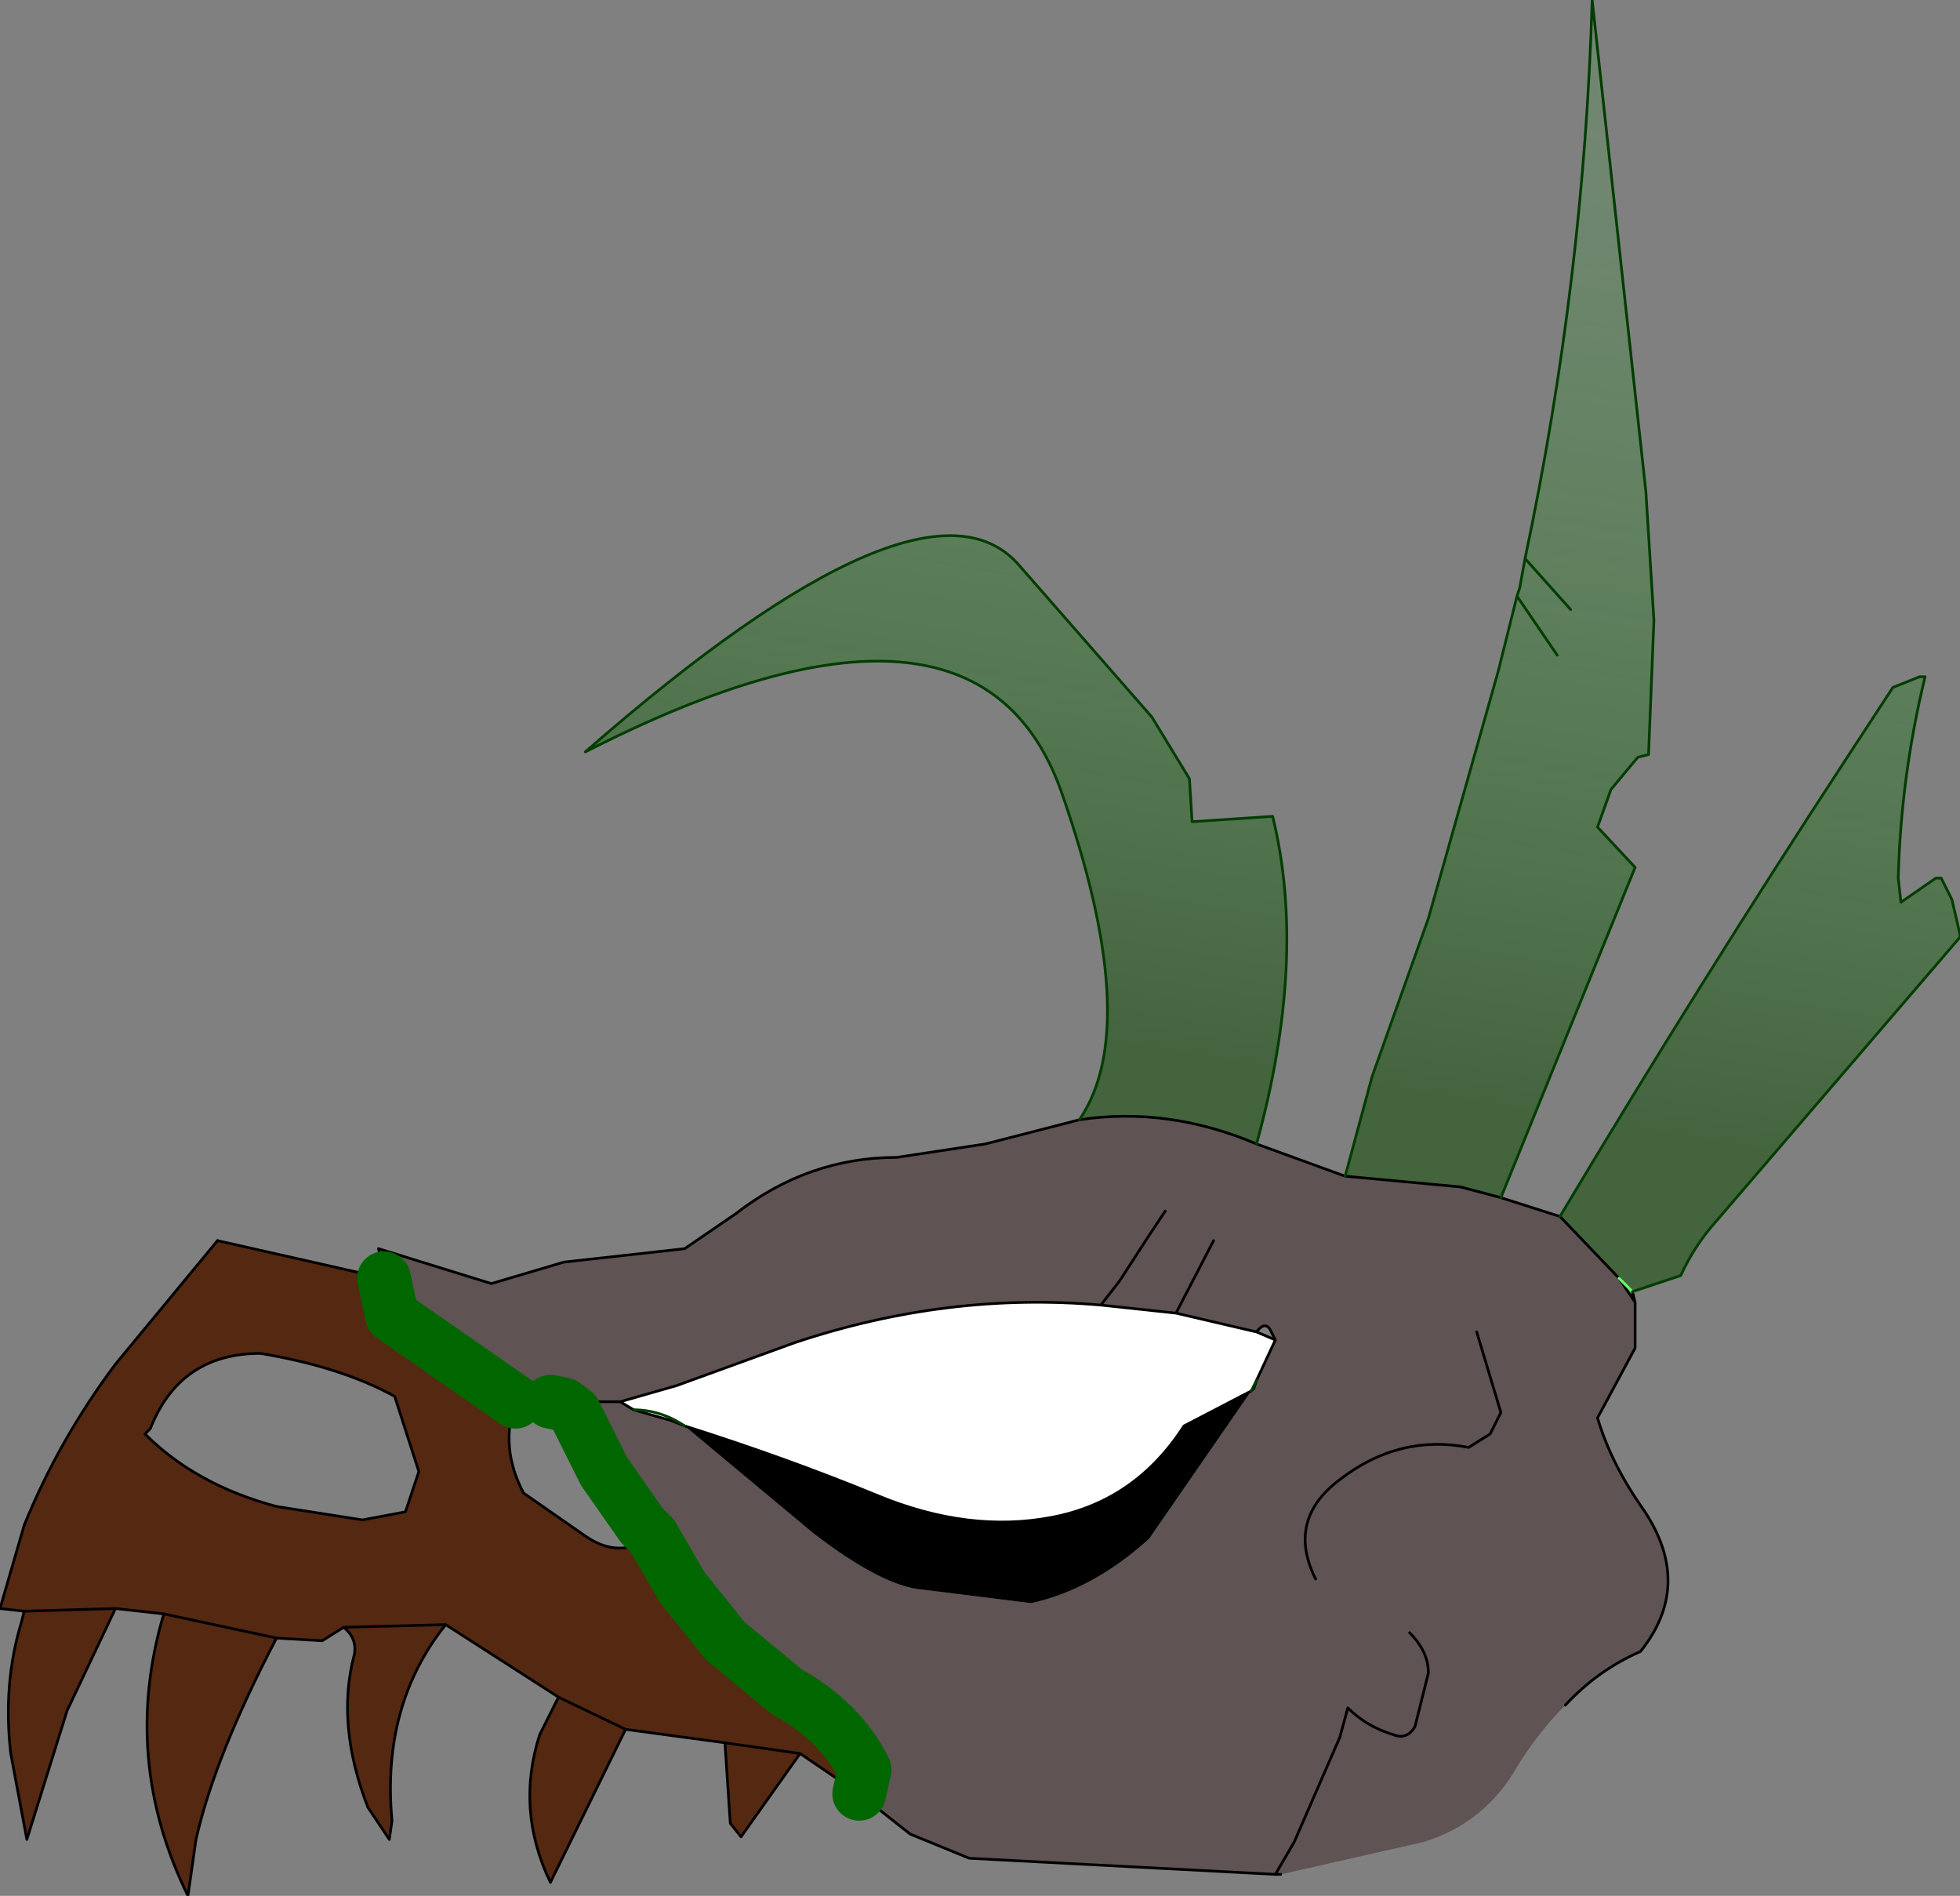 <?xml version="1.0" encoding="UTF-8" standalone="no"?>
<svg xmlns:xlink="http://www.w3.org/1999/xlink" height="35.3px" width="36.5px" xmlns="http://www.w3.org/2000/svg">
  <rect width="100%" height="100%" fill="#808080" stroke="none"/>
  <g transform="matrix(1.0, 0.0, 0.0, 1.0, 20.5, 17.65)">
    <path d="M7.45 4.65 L8.55 5.0 9.65 6.15 9.95 6.6 9.95 7.45 9.25 8.75 Q9.5 9.6 10.1 10.45 11.05 11.85 10.05 13.1 9.25 13.45 8.65 14.1 8.15 14.6 7.75 15.25 7.15 16.3 6.0 16.65 L3.35 17.25 3.3 17.25 3.25 17.25 -2.45 16.95 -3.55 16.5 -4.5 15.75 -4.4 15.3 Q-4.85 14.4 -5.85 13.85 L-7.0 12.9 -7.8 11.9 -8.35 10.95 -8.55 10.75 -9.25 9.75 -9.8 8.65 -10.0 8.5 -10.25 8.45 -10.8 8.45 -10.9 8.45 -13.2 6.85 -13.35 6.15 -13.45 5.6 -11.35 6.25 -10.0 5.85 -7.75 5.6 -6.8 4.95 Q-5.45 3.9 -3.8 3.9 L-2.15 3.65 -0.4 3.2 Q1.25 2.95 2.9 3.65 L4.55 4.25 6.7 4.45 7.45 4.65 M1.2 4.9 L0.9 5.35 0.35 6.2 0.0 6.65 0.35 6.2 0.9 5.35 1.2 4.9 M2.8 8.25 L2.85 8.2 2.9 8.05 3.25 7.3 3.15 7.1 Q3.05 6.95 2.9 7.15 L1.4 6.8 0.0 6.65 Q-2.85 6.4 -5.7 7.35 L-7.9 8.15 -8.95 8.45 -8.7 8.6 -8.0 8.8 -7.75 8.9 -5.35 10.9 Q-4.05 11.9 -3.3 11.95 L-1.3 12.2 Q-0.15 11.95 0.9 11.0 L2.8 8.25 M4.0 11.75 Q3.45 10.65 4.45 9.9 5.55 9.05 6.85 9.3 L7.25 9.05 7.45 8.65 7.0 7.15 7.45 8.65 7.25 9.05 6.85 9.3 Q5.55 9.05 4.45 9.9 3.45 10.65 4.0 11.75 M2.1 5.45 L1.4 6.8 2.1 5.45 M5.75 12.75 Q6.1 13.1 6.1 13.5 L5.85 14.5 Q5.7 14.75 5.45 14.65 4.95 14.5 4.6 14.15 L4.45 14.7 3.6 16.65 3.25 17.25 3.6 16.65 4.45 14.7 4.6 14.15 Q4.95 14.5 5.45 14.65 5.7 14.75 5.85 14.5 L6.1 13.5 Q6.1 13.1 5.75 12.75 M-10.25 8.45 L-8.95 8.45 -10.25 8.45" fill="#5f5354" fill-rule="evenodd" stroke="none"/>
    <path d="M-4.5 15.75 L-5.6 15.0 -6.7 16.55 -6.9 16.3 -7.0 14.8 -8.85 14.55 -10.25 17.4 Q-10.9 16.05 -10.45 14.65 L-10.1 13.95 -12.2 12.6 Q-13.4 14.1 -13.2 16.25 L-13.25 16.6 -13.65 16.0 Q-14.25 14.45 -13.9 13.15 -13.85 12.85 -14.1 12.65 L-14.5 12.9 -15.35 12.85 Q-16.5 15.05 -16.85 16.6 L-17.0 17.65 Q-18.25 15.1 -17.45 12.4 L-18.35 12.3 -19.25 14.2 -20.0 16.6 -20.3 15.0 Q-20.45 13.7 -20.1 12.55 L-20.05 12.35 -20.5 12.3 -20.05 10.75 Q-19.4 9.15 -18.35 7.75 L-16.45 5.45 -13.35 6.15 -13.2 6.85 -10.9 8.45 Q-11.2 9.3 -10.75 10.15 L-9.6 10.95 Q-8.95 11.4 -8.35 10.95 L-7.8 11.9 -7.0 12.9 -5.85 13.85 Q-4.85 14.4 -4.4 15.3 L-4.5 15.75 M-20.05 12.35 L-18.35 12.3 -20.05 12.35 M-17.7 8.95 L-17.8 9.05 Q-16.85 10.0 -15.35 10.4 L-13.75 10.65 -12.95 10.5 -12.7 9.75 -13.15 8.35 Q-14.15 7.8 -15.65 7.55 -17.15 7.55 -17.7 8.95 M-7.0 14.8 L-5.6 15.0 -7.0 14.8 M-10.1 13.95 L-8.85 14.55 -10.1 13.95 M-17.45 12.4 L-15.35 12.85 -17.45 12.4 M-14.1 12.65 L-12.2 12.6 -14.1 12.65" fill="#552811" fill-rule="evenodd" stroke="none"/>
    <path d="M8.75 -6.3 L7.9 -7.25 8.75 -6.3 M4.55 4.25 L5.05 2.4 6.1 -0.55 7.4 -5.15 7.75 -6.55 7.8 -6.7 7.9 -7.25 Q9.0 -12.45 9.15 -17.65 L10.15 -8.5 10.3 -6.1 10.2 -3.6 10.0 -3.55 9.5 -2.95 9.25 -2.25 9.95 -1.5 7.45 4.65 6.7 4.45 4.55 4.25 M8.55 5.0 Q11.15 0.65 13.9 -3.55 L14.75 -4.85 15.25 -5.05 15.35 -5.05 Q14.9 -3.2 14.85 -1.3 L14.9 -0.85 15.55 -1.3 15.65 -1.3 15.85 -0.9 16.0 -0.25 16.0 -0.2 11.45 5.1 Q11.05 5.55 10.8 6.1 L9.9 6.4 9.65 6.15 8.55 5.0 M-0.4 3.2 Q0.8 1.45 -0.75 -2.95 -2.35 -7.35 -9.6 -3.65 -3.25 -9.2 -1.5 -7.1 L0.95 -4.3 1.65 -3.15 1.7 -2.35 3.2 -2.45 Q3.85 0.2 2.9 3.65 1.25 2.95 -0.4 3.2 M8.5 -5.45 L7.75 -6.55 8.5 -5.45" fill="url(#gradient0)" fill-rule="evenodd" stroke="none"/>
    <path d="M2.8 8.25 L2.9 8.05 2.8 8.25 1.55 8.9 Q0.65 10.3 -0.9 10.6 -2.45 10.9 -4.15 10.2 -5.85 9.5 -7.75 8.9 L-8.0 8.8 -8.7 8.6 -8.95 8.45 -7.9 8.15 -5.7 7.35 Q-2.85 6.4 0.0 6.65 L1.4 6.8 2.9 7.15 3.25 7.3 2.9 8.05 2.85 8.2 2.8 8.25 M-7.75 8.9 Q-8.2 8.6 -8.7 8.6 -8.2 8.6 -7.75 8.9" fill="#ffffff" fill-rule="evenodd" stroke="none"/>
    <path d="M-7.75 8.9 Q-5.85 9.5 -4.15 10.2 -2.45 10.9 -0.9 10.6 0.65 10.3 1.55 8.9 L2.8 8.25 0.9 11.0 Q-0.15 11.95 -1.3 12.2 L-3.3 11.95 Q-4.05 11.9 -5.35 10.9 L-7.75 8.9" fill="#000000" fill-rule="evenodd" stroke="none"/>
    <path d="M7.45 4.65 L8.55 5.0 M9.9 6.4 L9.95 6.6 9.95 7.45 9.25 8.75 Q9.5 9.6 10.1 10.45 11.05 11.85 10.05 13.1 9.25 13.45 8.65 14.1 M3.35 17.25 L3.3 17.25 3.25 17.25 -2.45 16.95 -3.55 16.5 -4.5 15.75 -5.6 15.0 -6.7 16.55 -6.9 16.3 -7.0 14.8 -8.85 14.55 -10.25 17.4 Q-10.9 16.05 -10.45 14.65 L-10.1 13.95 -12.2 12.6 Q-13.4 14.1 -13.2 16.25 L-13.25 16.6 -13.65 16.0 Q-14.25 14.45 -13.9 13.15 -13.85 12.85 -14.1 12.65 L-14.5 12.9 -15.35 12.85 Q-16.5 15.05 -16.85 16.6 L-17.0 17.65 Q-18.25 15.1 -17.45 12.4 L-18.35 12.3 -19.25 14.2 -20.0 16.6 -20.3 15.0 Q-20.45 13.7 -20.1 12.55 L-20.05 12.35 -20.5 12.3 -20.05 10.75 M-16.45 5.45 L-13.35 6.15 -13.45 5.6 M6.7 4.45 L7.45 4.65 M0.0 6.65 L0.35 6.2 0.9 5.35 1.2 4.9 M2.8 8.25 L2.85 8.2 2.9 8.05 3.25 7.3 2.9 7.15 1.4 6.8 0.0 6.65 Q-2.85 6.4 -5.7 7.35 L-7.9 8.15 -8.95 8.45 -8.7 8.6 -8.0 8.8 -7.75 8.9 Q-5.85 9.5 -4.15 10.2 -2.45 10.9 -0.9 10.6 0.65 10.3 1.55 8.9 L2.8 8.25 M3.25 7.3 L3.15 7.1 Q3.05 6.95 2.9 7.15 M7.0 7.15 L7.45 8.65 7.25 9.05 6.85 9.3 Q5.55 9.05 4.45 9.9 3.45 10.65 4.0 11.75 M9.65 6.15 L9.95 6.6 M1.4 6.8 L2.1 5.45 M-8.35 10.95 Q-8.95 11.4 -9.6 10.95 L-10.75 10.15 Q-11.2 9.3 -10.9 8.45 L-10.8 8.45 -10.25 8.45 -8.95 8.45 M-18.35 12.3 L-20.05 12.35 M-17.7 8.95 L-17.8 9.05 Q-16.85 10.0 -15.35 10.4 L-13.75 10.65 -12.95 10.5 -12.7 9.75 -13.15 8.35 Q-14.15 7.8 -15.65 7.55 -17.15 7.55 -17.7 8.95 M-12.2 12.6 L-14.1 12.65 M-15.35 12.85 L-17.45 12.4 M-8.85 14.55 L-10.1 13.95 M-5.6 15.0 L-7.0 14.8 M2.9 3.65 Q1.25 2.95 -0.4 3.2" fill="none" stroke="#000000" stroke-linecap="round" stroke-linejoin="round" stroke-width="0.05"/>
    <path d="M-20.05 10.75 Q-19.4 9.15 -18.35 7.75 L-16.45 5.45 M-13.45 5.6 L-11.35 6.25 -10.0 5.85 -7.75 5.6 -6.8 4.95 Q-5.45 3.9 -3.8 3.9 L-2.15 3.65 -0.4 3.2 M2.9 3.65 L4.55 4.25 6.7 4.45 M9.65 6.15 L8.55 5.0 M3.25 17.25 L3.6 16.65 4.45 14.7 4.6 14.15 Q4.95 14.5 5.45 14.65 5.7 14.75 5.85 14.5 L6.1 13.5 Q6.1 13.1 5.75 12.75" fill="none" stroke="#000000" stroke-linecap="round" stroke-linejoin="round" stroke-width="0.05"/>
    <path d="M9.9 6.4 L9.65 6.15" fill="none" stroke="#66ff66" stroke-linecap="round" stroke-linejoin="round" stroke-width="0.05"/>
    <path d="M-10.25 8.45 L-10.0 8.5 -9.8 8.65 -9.25 9.75 -8.55 10.75 -8.35 10.95 -7.8 11.9 -7.0 12.9 -5.85 13.85 Q-4.85 14.4 -4.4 15.3 L-4.5 15.75 M-10.9 8.45 L-13.2 6.85 -13.35 6.15" fill="none" stroke="#006600" stroke-linecap="round" stroke-linejoin="round" stroke-width="1.0"/>
    <path d="M7.9 -7.25 L8.75 -6.3 M4.55 4.25 L5.05 2.4 6.1 -0.55 7.4 -5.15 7.75 -6.55 7.8 -6.7 7.9 -7.25 Q9.0 -12.45 9.15 -17.65 L10.15 -8.5 10.3 -6.1 10.2 -3.6 10.0 -3.55 9.5 -2.95 9.25 -2.25 9.95 -1.5 7.45 4.65 M8.55 5.0 Q11.15 0.65 13.9 -3.55 L14.75 -4.85 15.25 -5.05 15.35 -5.05 Q14.9 -3.2 14.85 -1.3 L14.9 -0.85 15.55 -1.3 15.65 -1.3 15.85 -0.9 16.0 -0.25 16.0 -0.2 11.45 5.1 Q11.05 5.55 10.8 6.1 L9.9 6.4 M-0.4 3.2 Q0.8 1.45 -0.75 -2.95 -2.35 -7.35 -9.6 -3.65 -3.25 -9.2 -1.5 -7.1 L0.95 -4.3 1.65 -3.15 1.7 -2.35 3.2 -2.45 Q3.85 0.2 2.9 3.65 M7.75 -6.55 L8.5 -5.45 M2.9 8.05 L2.8 8.25 M-8.7 8.6 Q-8.2 8.6 -7.75 8.9" fill="none" stroke="#003c00" stroke-linecap="round" stroke-linejoin="round" stroke-width="0.05"/>
  </g>
  <defs>
    <linearGradient gradientTransform="matrix(0.002, -0.011, 0.012, 0.002, 16.75, -4.75)" gradientUnits="userSpaceOnUse" id="gradient0" spreadMethod="pad" x1="-819.2" x2="819.2">
      <stop offset="0.0" stop-color="#26561d" stop-opacity="0.671"/>
      <stop offset="1.0" stop-color="#399f39" stop-opacity="0.2"/>
    </linearGradient>
  </defs>
</svg>
